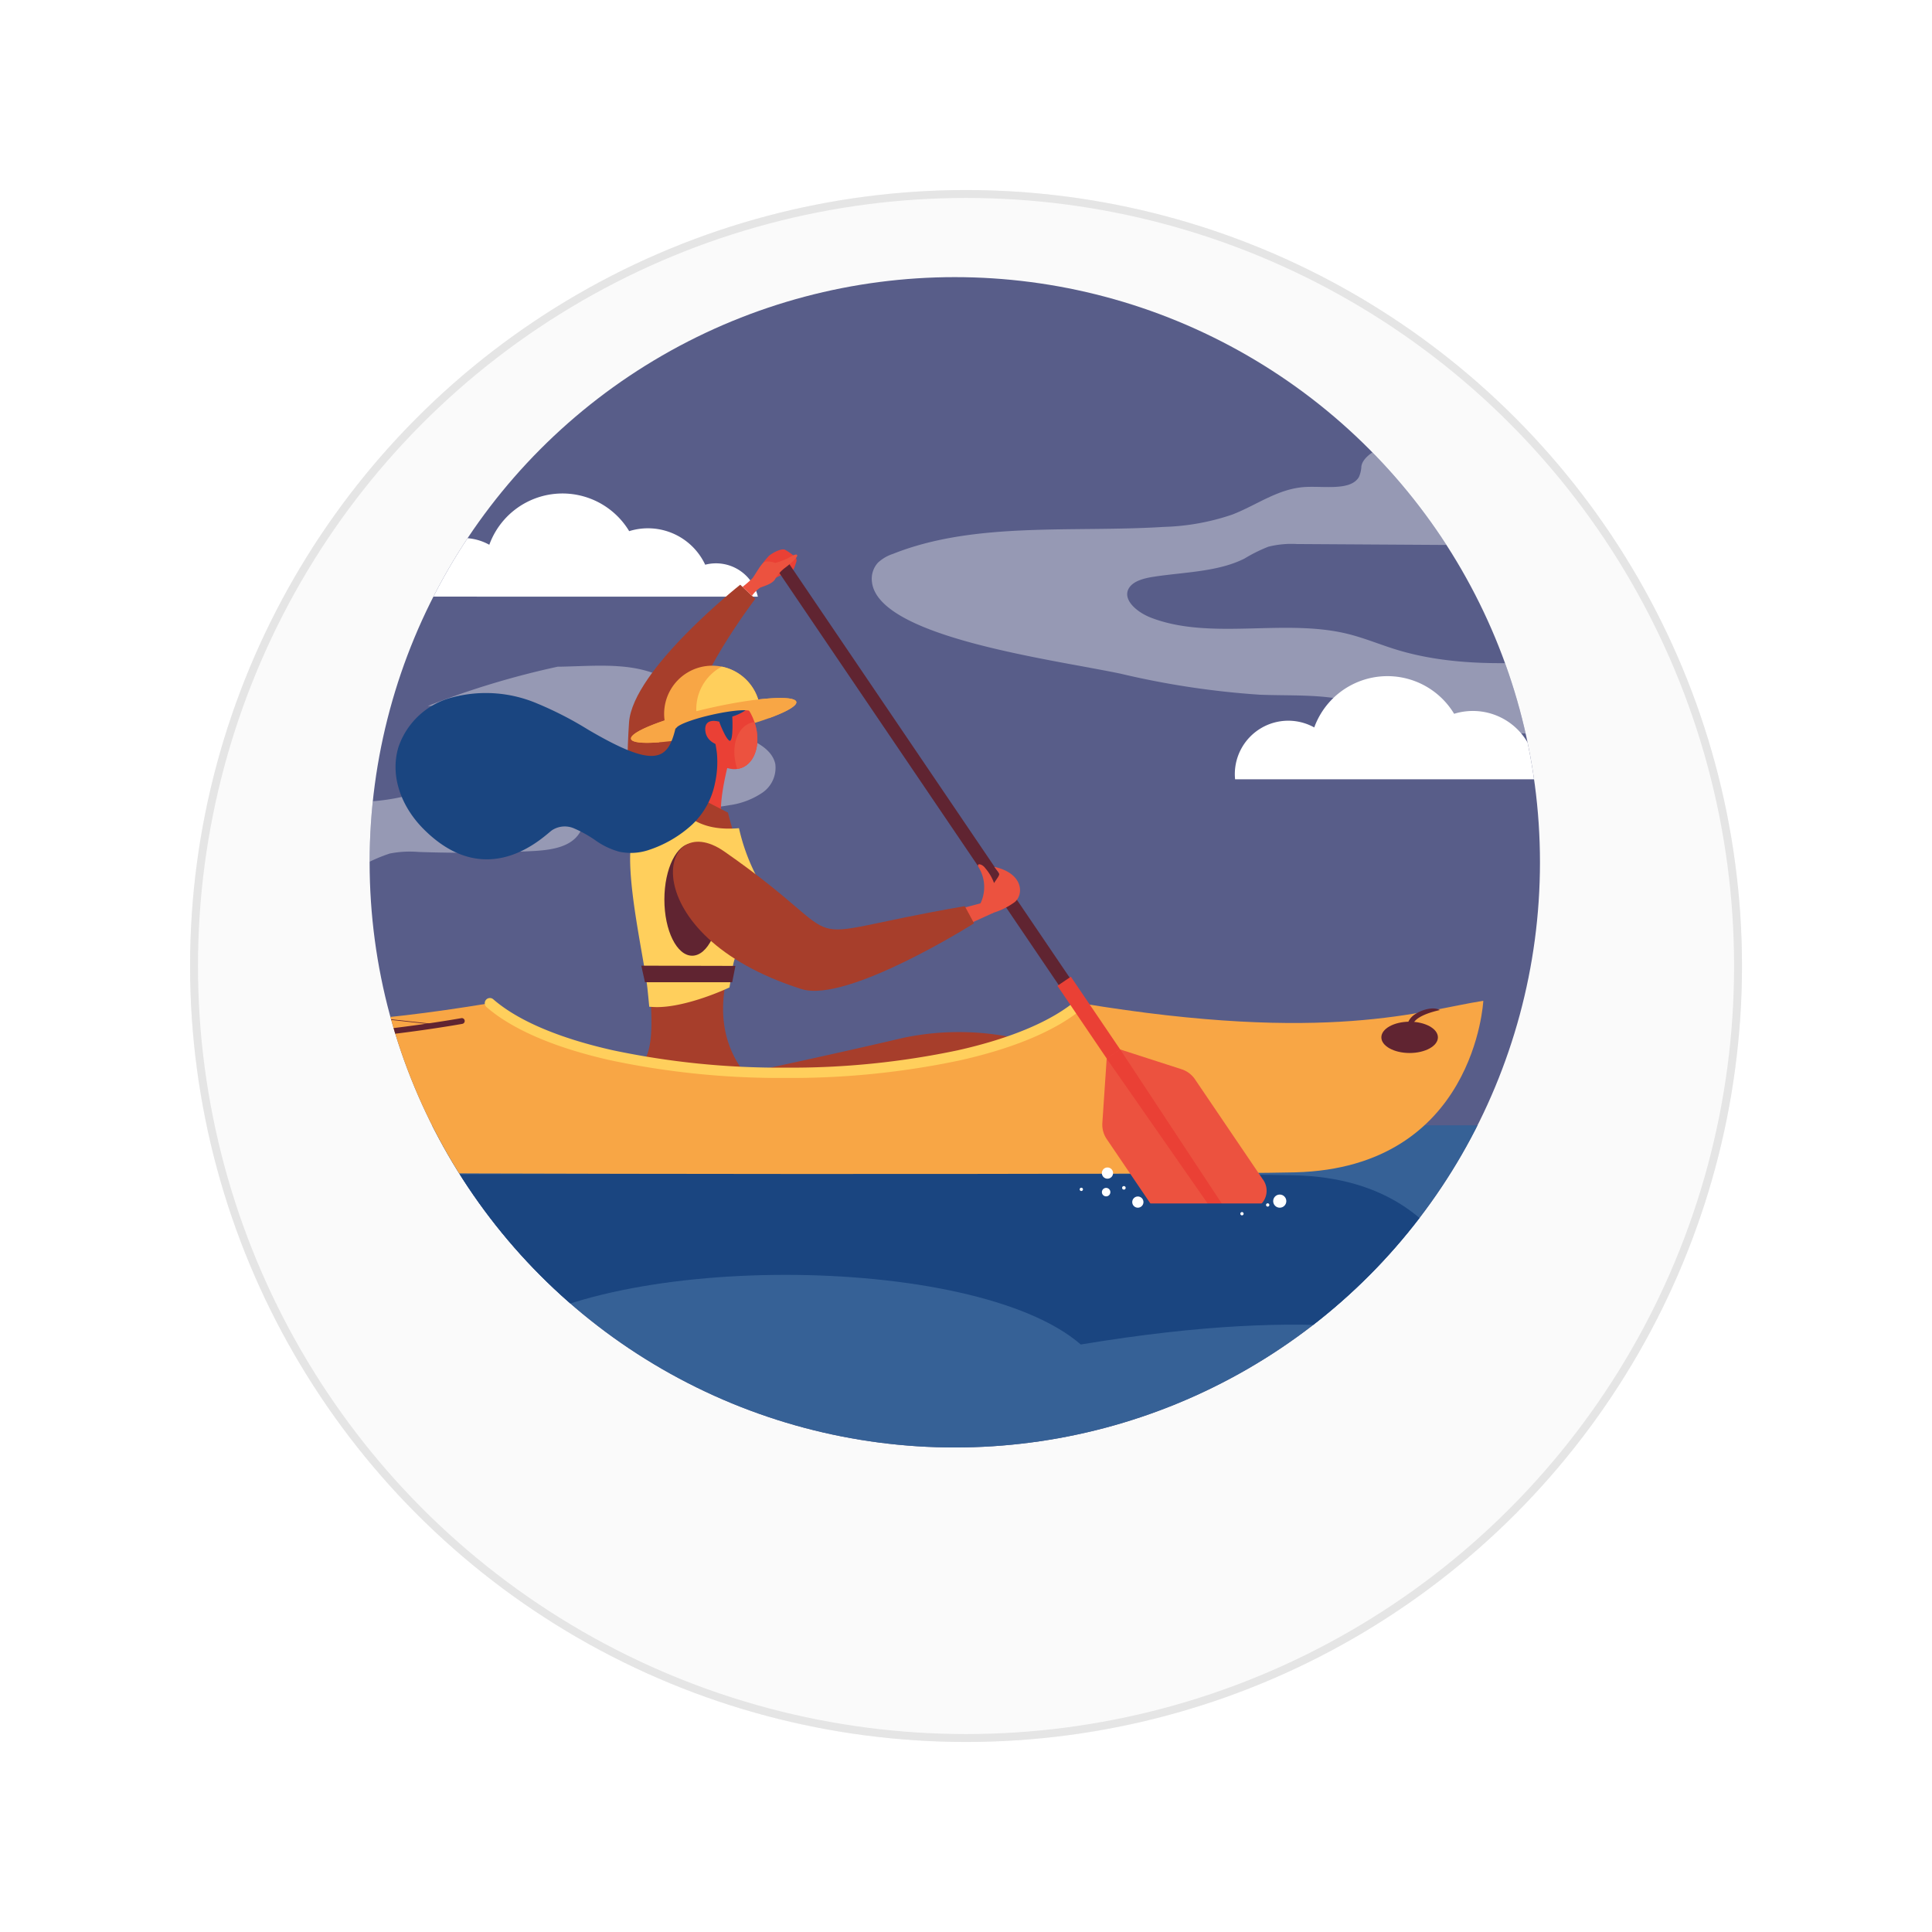<?xml version="1.0" encoding="UTF-8"?> <svg xmlns="http://www.w3.org/2000/svg" xmlns:xlink="http://www.w3.org/1999/xlink" width="244" height="244" viewBox="0 0 244 244"><defs><filter id="a" x="0" y="0" width="244" height="244"><feOffset dy="13"></feOffset><feGaussianBlur stdDeviation="8" result="b"></feGaussianBlur><feFlood flood-opacity="0.082"></feFlood><feComposite operator="in" in2="b"></feComposite><feComposite in="SourceGraphic"></feComposite></filter><clipPath id="c"><circle cx="73.904" cy="73.904" r="73.904" fill="none"></circle></clipPath></defs><g transform="translate(24.014 11)"><g transform="matrix(1, 0, 0, 1, -24.01, -11)" filter="url(#a)"><g transform="translate(24 11)" fill="#fafafa" stroke="#e5e5e5" stroke-width="1"><circle cx="98" cy="98" r="98" stroke="none"></circle><circle cx="98" cy="98" r="97.5" fill="none"></circle></g></g><g transform="translate(22.667 24)"><g clip-path="url(#c)"><g transform="translate(-31.256 -11.234)"><rect width="172.792" height="168.862" transform="translate(19.278)" fill="#585d89"></rect><path d="M276.737,271.374c-3.451.06-7.6.205-11.053.27-6.516.115-13.053.231-19.548-.184a43.942,43.942,0,0,1-10.688-1.732c-2.036-.66-3.946-1.559-6.041-2.094-3.683-.941-7.659-.689-11.527-.842a106.715,106.715,0,0,1-17.589-2.657c-8.908-1.861-30.849-4.646-31.412-11.7a3.018,3.018,0,0,1,.772-2.324,5.11,5.11,0,0,1,1.877-1.1c10.338-4.124,22.667-2.692,34.23-3.413a29.339,29.339,0,0,0,8.632-1.555c3.114-1.2,5.83-3.318,9.291-3.489,2.434-.119,5.656.483,6.7-1.237a3.692,3.692,0,0,0,.321-1.379c.336-2.011,4.649-3.313,6.962-3.995,8.071,2.681,12.158,6.6,17.664,10.938a12.672,12.672,0,0,0-1.847.29c-2.217.531-4.074,1.765-6.285,2.309a21.686,21.686,0,0,1-5.3.4l-19.334-.119a12.132,12.132,0,0,0-3.6.336,19.357,19.357,0,0,0-3.023,1.5c-3.316,1.67-7.5,1.7-11.372,2.281-1.231.185-2.584.513-3.171,1.378-.98,1.442.876,3.092,2.746,3.812,7.513,2.887,16.762.082,24.757,2.023,2.139.518,4.125,1.363,6.205,2,6.833,2.1,14.434,1.914,21.737,1.312,4.548-.374,9.107-.9,13.664-1.1,2.137,3.079,3.972,6.1,5.591,8.928Z" transform="translate(-74.193 -202.819)" fill="#fff" opacity="0.37" style="isolation:isolate"></path><path d="M97.292,280.465c2.82-.253,5.675-.009,8.5-.217a26.164,26.164,0,0,0,8.765-2.212,11.862,11.862,0,0,1,2.329-.9,13.567,13.567,0,0,1,3.387-.053,18.9,18.9,0,0,0,6.516-.9c.7-.228,1.488-.606,1.6-1.285.147-.866-.876-1.484-1.774-1.782s-1.971-.66-2.164-1.522c-.082-.386.03-.825-.2-1.155a1.461,1.461,0,0,0-.705-.458,28.472,28.472,0,0,0-9.426-1.765c-.433-.016-.877-.013-1.325,0a106.227,106.227,0,0,1,16.409-4.964c.365,0,.728-.009,1.093-.02,4.289-.119,8.9-.506,12.565,1.554a2.189,2.189,0,0,1,1.111,1.1c.386,1.215-1.3,2.045-2.634,2.36-.205.842,1,1.32,1.923,1.471a56.915,56.915,0,0,1,8.764,2.156c2.019.669,4.26,1.744,4.66,3.681A3.815,3.815,0,0,1,155,279.2a9.839,9.839,0,0,1-4.154,1.55c-5.046.9-10.262.282-15.378.731a4.137,4.137,0,0,0-1.95.521c-.879.585-1.115,1.682-1.732,2.5-1.22,1.632-3.666,1.931-5.815,2.039q-7.184.36-14.375.108a13.03,13.03,0,0,0-3.6.2,19.921,19.921,0,0,0-3.436,1.5,27.066,27.066,0,0,1-7.448,1.914,15.553,15.553,0,0,1-.045-9.133C97.133,280.9,97.209,280.68,97.292,280.465Z" transform="translate(-74.193 -202.819)" fill="#fff" opacity="0.37" style="isolation:isolate"></path><path d="M154.478,254.406a5.423,5.423,0,0,0-6.5-4.069h0c-.049.011-.1.024-.148.037a7.983,7.983,0,0,0-9.6-4.241,9.835,9.835,0,0,0-17.666,1.722,6.75,6.75,0,0,0-10.03,5.893c0,.22.013.439.033.655Z" transform="translate(-74.193 -202.819)" fill="#fff"></path><path d="M258.663,277.476a5.423,5.423,0,0,0-6.5-4.07h0c-.049.012-.1.024-.148.038a7.985,7.985,0,0,0-9.6-4.242,9.835,9.835,0,0,0-17.666,1.723,6.75,6.75,0,0,0-10.03,5.893c0,.22.013.439.033.655Z" transform="translate(-74.193 -202.819)" fill="#fff"></path><rect width="193.116" height="48" transform="translate(6.14 118.35)" fill="#366196"></rect><g transform="translate(0 45.62)"><path d="M120.64,348.854c13.453-11.718,61.153-11.732,74.622,0,31.311-5.194,43.121-.891,50.838.3,0,0-1.039-21.071-23.743-21.665-12.567-.329-116.1-.218-124.421,0-22.7.594-23.743,21.665-23.743,21.665C81.909,347.963,89.329,343.66,120.64,348.854Z" transform="translate(-74.193 -248.439)" fill="#1a4580"></path><path d="M194.059,312.482a34.166,34.166,0,0,0-21.263-2.344c-11.386,2.679-25.115,5.525-25.115,5.525l42.36,5.023Z" transform="translate(-74.193 -248.439)" fill="#a73e2b"></path><path d="M152.253,252.9s-13.583,10.746-14.041,17.394-.795,24.424,6.228,23.481c3.839-.516,1.455-17.219,1.468-22.766s8.247-16.327,8.247-16.327Z" transform="translate(-74.193 -248.439)" fill="#a73e2b"></path><g transform="translate(34.53 14.687)"><path d="M150.858,275.084s-1.726,6.244-.736,7.945,1.117,3.351-1.168,3.224-5.153-2.285-4.239-4.391a83.9,83.9,0,0,1,5-8Z" transform="translate(-108.723 -263.127)" fill="#ea4035"></path><path d="M145.35,278.92s-4.956.4-4.956,12.737,1.691,18.253-.384,21.6-2.267,4.455-2.037,4.513,19.365.518,19.365.518S147.1,313.74,150.959,301c1.179-3.888,5.8-5.2,3.094-10.556a36.663,36.663,0,0,1-3.343-8.76Z" transform="translate(-108.723 -263.127)" fill="#a73e2b"></path><path d="M141.974,280.977l.176-.289.339.017c2.939.154,3.363,3.465,9.608,2.943a24.814,24.814,0,0,0,2.464,6.542,5.74,5.74,0,0,1,.55,4.615,10.015,10.015,0,0,1-2.156,3.19c-1.757,1.994-1.493,2.532-2.061,5.767-2.5,1.164-6.346,2.483-9.118,2.483-.178,0-.355-.005-.526-.015l-.487-.03-.045-.485c-.051-.541-.109-1.111-.17-1.714-.322-3.188-2.2-11.31-2.2-16.5C138.353,282.753,140.548,283.313,141.974,280.977Z" transform="translate(-108.723 -263.127)" fill="#ffcf5c"></path><ellipse cx="3.508" cy="7.09" rx="3.508" ry="7.09" transform="translate(33.952 22.448)" fill="#602431"></ellipse><ellipse cx="10.696" cy="1.636" rx="10.696" ry="1.636" transform="translate(29.384 7.652) rotate(-12.634)" fill="#f8a645"></ellipse><ellipse cx="3.539" cy="5.039" rx="3.539" ry="5.039" transform="translate(36.91 4.648) rotate(-19.92)" fill="#ea4035"></ellipse><path d="M153.54,270.365a2.486,2.486,0,0,1,.512-.126c.874,2.571.148,5.15-1.658,5.8a2.572,2.572,0,0,1-.512.126C151.008,273.6,151.734,271.019,153.54,270.365Z" transform="translate(-108.723 -263.127)" fill="#ec523f"></path><path d="M112.234,283.729c8.275,8.348,15.538.6,16.286.155a2.94,2.94,0,0,1,2.749-.208A15.291,15.291,0,0,1,134,285.207a9.479,9.479,0,0,0,3,1.42,7.106,7.106,0,0,0,3.577-.184,15.065,15.065,0,0,0,5.618-3.26,9.809,9.809,0,0,0,2.867-5.2,12.339,12.339,0,0,0,.249-3.784,18.722,18.722,0,0,0-.326-1.869,2.491,2.491,0,0,1-.027-1.455,2.911,2.911,0,0,1,1.863-1.219,6.063,6.063,0,0,0,2.388-1.1,1.642,1.642,0,0,0-.034-2.422c-1.8-1.936-5.033-1.191-7.125.4-1.579,1.2-1.534,2.749-2.014,4.681-.976,3.929-2.686,4.881-11.05-.044a44.646,44.646,0,0,0-6.412-3.285,16.541,16.541,0,0,0-10.632-.767,9.694,9.694,0,0,0-6.859,6.31C107.967,277.191,109.559,281.03,112.234,283.729Z" transform="translate(-108.723 -263.127)" fill="#1a4580"></path><path d="M147.982,263.173a6.076,6.076,0,0,1,6.723,4.954,15.211,15.211,0,0,0-2.709.463,5.991,5.991,0,0,0-2.2.236,4.369,4.369,0,0,0-1.213.179c-.688.162-1.36.363-2.029.591-.64.219-1.273.428-1.928.6a3.066,3.066,0,0,0-1.459.749.4.4,0,0,0-.123.4l-.008,0a6.074,6.074,0,0,1,4.941-8.172Z" transform="translate(-108.723 -263.127)" fill="#f8a645"></path><path d="M149.924,263.246a6.079,6.079,0,0,1,4.768,4.817c-.186.038-.372.081-.56.119-.13.015-.26.032-.389.051a4.9,4.9,0,0,0-1.1.18c-.224.053-.446.111-.667.172a6.177,6.177,0,0,0-2.17.241,4.369,4.369,0,0,0-1.213.179c-.615.145-1.218.322-1.818.521-.009-.056-.017-.114-.024-.171A6.078,6.078,0,0,1,149.924,263.246Z" transform="translate(-108.723 -263.127)" fill="#ffcf5c"></path><path d="M151.2,268.988c.049,0,.277,4.07-.358,3.582s-1.563-3.208-1.563-3.208S151.146,268.988,151.2,268.988Z" transform="translate(-108.723 -263.127)" fill="#1a4580"></path><path d="M148.544,268.44c5.764-1.293,10.6-1.625,10.794-.744.11.49-1.234,1.251-3.438,2.053a7.237,7.237,0,0,0-1.163-.327c-.283-.066-.561-.132-.838-.192a.485.485,0,0,0-.261-.241.075.075,0,0,0,0-.015c-.09-.4-2.283-.249-4.9.337-2.426.544-4.362,1.271-4.559,1.693a5.97,5.97,0,0,0-.963.629,5.622,5.622,0,0,0-1.21,1.169c-2.085.161-3.44.031-3.542-.427C138.267,271.494,142.78,269.732,148.544,268.44Z" transform="translate(-108.723 -263.127)" fill="#f8a645"></path><path d="M149.6,270.2s-1.912-.605-1.761,1.114,2.146,1.954,2.187,1.954S149.6,270.2,149.6,270.2Z" transform="translate(-108.723 -263.127)" fill="#ea4035"></path></g><g transform="translate(0 56.659)"><path d="M120.64,305.749c13.453,11.717,61.153,11.731,74.622,0,31.311,5.193,43.121.89,50.838-.3,0,0-1.039,21.072-23.743,21.665-12.567.329-116.1.218-124.421,0-22.7-.593-23.743-21.665-23.743-21.665C81.909,306.639,89.329,310.942,120.64,305.749Z" transform="translate(-74.193 -305.098)" fill="#f8a645"></path><g transform="translate(45.796)"><path d="M157.959,315.192a103.138,103.138,0,0,0,21.994-2.212c7.03-1.566,12.471-3.9,15.737-6.741a.651.651,0,0,0-.855-.981c-3.1,2.7-8.346,4.933-15.165,6.453a101.93,101.93,0,0,1-21.711,2.18h-.014a101.958,101.958,0,0,1-21.722-2.184c-6.816-1.52-12.057-3.75-15.156-6.449a.65.65,0,1,0-.854.981c3.261,2.841,8.7,5.171,15.726,6.737a103.25,103.25,0,0,0,22.006,2.216Z" transform="translate(-119.989 -305.098)" fill="#ffcf5c"></path></g><ellipse cx="3.571" cy="1.977" rx="3.571" ry="1.977" transform="translate(159.032 2.989)" fill="#602431"></ellipse><g transform="translate(162.262 1.314)"><path d="M236.51,309.6l.646-.076-.037-.323a1.461,1.461,0,0,1,.337-1.192c.81-.935,3.16-1.389,3.16-1.389-1.017-.582-2.981.189-3.652.963a2.11,2.11,0,0,0-.491,1.694Z" transform="translate(-236.455 -306.412)" fill="#602431"></path></g><g transform="translate(7.798 2.54)"><path d="M93.513,310.67q4.407,0,10-.508c7.359-.669,13.572-1.787,13.633-1.8a.366.366,0,1,0-.13-.72c-.062.011-6.247,1.124-13.575,1.79-9.663.878-16.912.585-20.963-.849a.366.366,0,0,0-.245.69C84.862,310.2,88.638,310.67,93.513,310.67Z" transform="translate(-81.991 -307.638)" fill="#602431"></path></g><g transform="translate(23.959 2.503)"><path d="M98.178,310.5l8.339-2.816,7.634.839.009-.081-7.652-.841-.008,0-8.347,2.819Z" transform="translate(-98.152 -307.601)" fill="#602431"></path></g><g transform="translate(10.094 2.964)"><path d="M100.358,310.491l.022-.078-8.5-2.351h-.009l-7.584,1.265.013.08,7.575-1.264Z" transform="translate(-84.287 -308.062)" fill="#602431"></path></g><g transform="translate(5.848 1.589)"><rect width="0.081" height="5.395" transform="translate(0 0.072) rotate(-61.687)" fill="#602431"></rect></g></g><path d="M159.13,249.341a.6.6,0,0,1,.184.732c-.164.523-.443,1.383-.681.989a1.817,1.817,0,0,1-.141-1.025s-2.39.948-2.436.953-1.444-.1-1.444-.1a11.9,11.9,0,0,1,1.25-1.617c.443-.39,1.589-1.009,2.058-.785A7.748,7.748,0,0,1,159.13,249.341Z" transform="translate(-74.193 -248.439)" fill="#ea4035"></path><path d="M158.283,251.236c-.045,0-1.912,1-1.912,1l1.236-1.509A7.557,7.557,0,0,1,158.283,251.236Z" transform="translate(-74.193 -248.439)" fill="#ea4035"></path><g transform="translate(82.537 1.352)"><rect width="1.669" height="68.078" transform="translate(0 0.936) rotate(-34.134)" fill="#602431"></rect><rect width="2.049" height="11.945" transform="translate(35.584 53.765) rotate(-34.134)" fill="#ea4035"></rect><path d="M217.845,331.3l-7.517,5.1a2.4,2.4,0,0,1-3.254-.9l-8.515-12.561a3.255,3.255,0,0,1-.573-2.024l.55-8.172,1.7-1.151,7.8,2.515a3.259,3.259,0,0,1,1.668,1.281l8.515,12.562A2.4,2.4,0,0,1,217.845,331.3Z" transform="translate(-156.73 -249.792)" fill="#ec523f"></path><path d="M200.234,311.586l-1.7,1.151,13.753,19.744,1.193-.809Z" transform="translate(-156.73 -249.792)" fill="#ea4035"></path></g><g transform="translate(69.562 36.92)"><path d="M183.32,292.945l-8.265,2.214,3.116,1.94,6.065-2.77Z" transform="translate(-143.755 -285.359)" fill="#ec523f"></path><path d="M182.357,288.581c-.333-.583.468-.434.846.12a6.02,6.02,0,0,1,1.107,1.875c.91-1.367.808-.968.038-2.042,3.644.8,3.746,3.454,2.585,4.438a9.025,9.025,0,0,1-3.671,1.594l-.706-1.34A4.764,4.764,0,0,0,182.357,288.581Z" transform="translate(-143.755 -285.359)" fill="#ec523f"></path><path d="M150.246,286.593c17.894,12.451,6.467,11.03,30.369,6.9l1.169,2.168s-16.018,10.132-21.78,8.308C138.407,297.13,141.863,280.761,150.246,286.593Z" transform="translate(-143.755 -285.359)" fill="#a73e2b"></path></g><path d="M152.546,253.174a16.08,16.08,0,0,0,1.228-1.065c.343-.392,1.171-2.05,1.695-2.14a2.718,2.718,0,0,1,1.205.181,9.86,9.86,0,0,0,1.467-.532c.6-.3,1.2-.717,1.307-.438s-1.055,1.235-1.569,1.61a4.574,4.574,0,0,0-1.232,1.429c-.342.575-1.361.842-1.883,1.057a4.335,4.335,0,0,0-1.025,1.016Z" transform="translate(-74.193 -248.439)" fill="#ec523f"></path><path d="M140.223,303.1h11.019l.406-2.059-11.889-.029Z" transform="translate(-74.193 -248.439)" fill="#602431"></path><rect width="30.265" height="7.29" transform="translate(118.393 82.601)" fill="#1a4580"></rect><path d="M199,329.611a.534.534,0,1,1-.534-.533A.534.534,0,0,1,199,329.611Z" transform="translate(-74.193 -248.439)" fill="#fff"></path><circle cx="0.709" cy="0.709" r="0.709" transform="translate(127.569 81.721)" fill="#fff"></circle><circle cx="0.225" cy="0.225" r="0.225" transform="translate(126.29 80.408)" fill="#fff"></circle><path d="M195.54,329.262a.207.207,0,1,1-.207-.207A.208.208,0,0,1,195.54,329.262Z" transform="translate(-74.193 -248.439)" fill="#fff"></path><circle cx="0.83" cy="0.83" r="0.83" transform="translate(145.369 81.479)" fill="#fff"></circle><path d="M219.078,331.232a.208.208,0,1,1-.207-.207A.208.208,0,0,1,219.078,331.232Z" transform="translate(-74.193 -248.439)" fill="#fff"></path><path d="M215.829,332.338a.207.207,0,1,1-.207-.207A.208.208,0,0,1,215.829,332.338Z" transform="translate(-74.193 -248.439)" fill="#fff"></path><circle cx="0.709" cy="0.709" r="0.709" transform="translate(123.732 78.058)" fill="#fff"></circle></g></g></g></g></g></svg> 